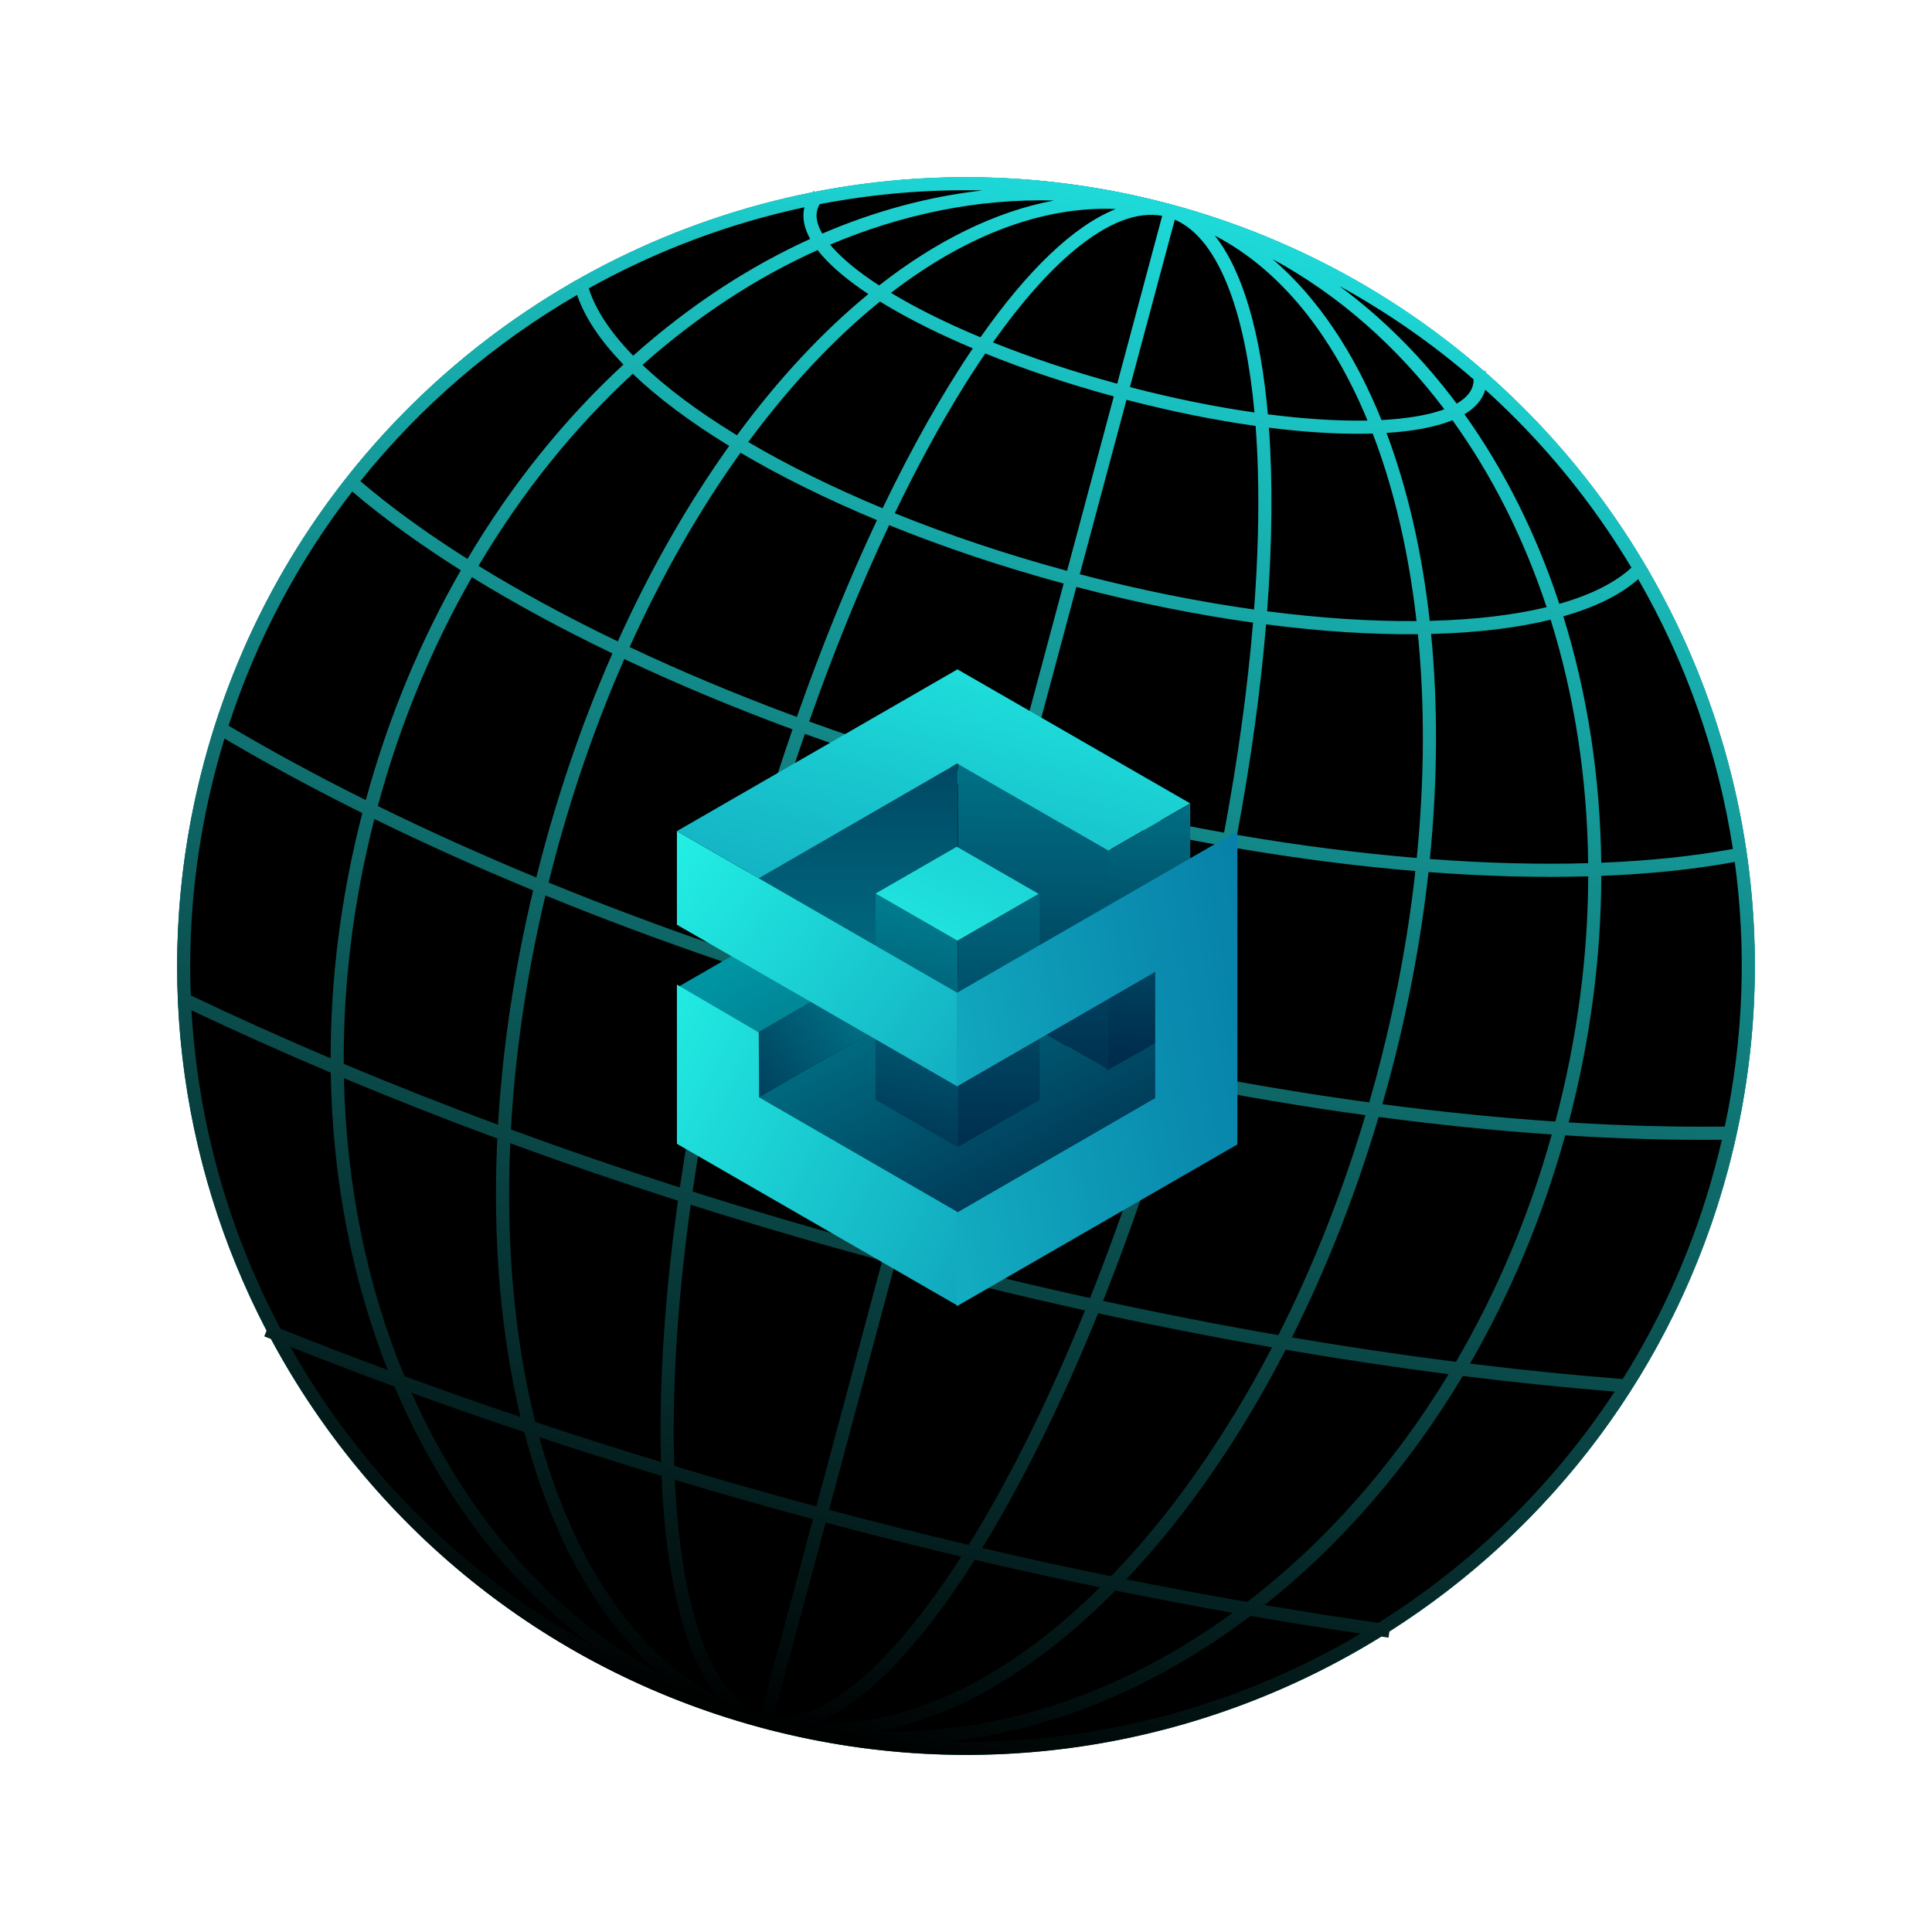 <svg width="246" height="246" viewBox="0 0 246 246" fill="none" xmlns="http://www.w3.org/2000/svg">
<g filter="url(#filter0_d_9613_32919)">
<circle cx="123.001" cy="123.002" r="100.428" transform="rotate(15 123.001 123.002)" fill="black"/>
<circle cx="123.001" cy="123.002" r="99.928" transform="rotate(15 123.001 123.002)" stroke="#1DDAD9"/>
</g>
<path fill-rule="evenodd" clip-rule="evenodd" d="M148.734 136.027C149.274 134.143 149.802 132.24 150.317 130.319C152.389 122.586 154.131 114.998 155.549 107.664C147.186 106.183 138.546 104.285 129.758 101.961L122.287 129.845C131.24 132.222 140.079 134.281 148.734 136.027ZM148.267 137.641C139.619 135.893 130.792 133.835 121.853 131.462L114.382 159.345C122.605 161.533 130.754 163.51 138.796 165.279C142.197 156.745 145.397 147.464 148.267 137.641ZM120.236 131.03L112.765 158.913C104.386 156.659 96.183 154.254 88.185 151.718C89.506 142.627 91.375 132.99 93.801 123.047C102.311 125.907 111.143 128.581 120.236 131.03ZM112.332 160.53C104.023 158.294 95.885 155.911 87.946 153.398C86.267 165.489 85.571 176.571 85.838 186.065C85.843 186.266 85.849 186.466 85.856 186.665C91.8 188.452 97.834 190.17 103.949 191.815L112.332 160.53ZM103.516 193.432C97.574 191.834 91.708 190.166 85.926 188.433C86.312 196.759 87.479 203.668 89.361 208.788C91.315 214.102 93.906 217.154 96.876 218.213L103.516 193.432ZM84.166 186.154C83.891 176.473 84.606 165.183 86.328 152.883C79.03 150.549 71.903 148.107 64.97 145.57C64.404 158.499 65.521 170.531 68.136 180.976C68.142 181.003 68.149 181.03 68.156 181.057C73.413 182.81 78.752 184.51 84.166 186.154ZM68.664 182.989C73.777 184.684 78.967 186.33 84.228 187.922C84.768 200.849 87.146 210.715 91.32 216.003C80.85 210.547 73.014 198.853 68.664 182.989ZM66.278 180.427C63.754 169.893 62.713 157.851 63.322 144.964C56.62 142.487 50.103 139.922 43.791 137.284C44.083 150.933 46.773 163.838 51.497 175.231C56.345 177.008 61.274 178.741 66.278 180.427ZM52.404 177.344C57.117 179.057 61.904 180.728 66.761 182.355C70.214 195.558 76.066 206.238 83.972 213.018C70.191 205.543 59.342 192.959 52.404 177.344ZM49.376 174.449C44.849 162.994 42.321 150.123 42.113 136.579C36 133.997 30.082 131.346 24.379 128.639C25.196 142.969 29.142 156.779 35.706 169.18C40.184 170.973 44.743 172.731 49.376 174.449ZM36.964 171.483C41.316 173.207 45.741 174.898 50.236 176.551C55.968 190.098 64.557 201.537 75.449 209.581C59.049 200.591 45.854 187.256 36.964 171.483ZM33.943 169.423L33.647 170.156C33.937 170.273 34.226 170.39 34.516 170.506C47.082 193.901 68.841 212.289 96.436 219.853L96.436 219.855L96.706 219.927L96.824 219.959L97.007 220.008L97.175 220.053L97.308 220.088L98.052 220.288L98.054 220.283C125.579 227.347 153.426 222.28 175.876 208.383C176.184 208.427 176.493 208.471 176.801 208.514L176.91 207.734C197.386 194.714 213.231 174.28 220.006 148.994C227.212 122.101 222.789 94.831 209.82 72.524L209.862 72.475L209.721 72.353C204.297 63.066 197.389 54.642 189.222 47.47C189.204 47.375 189.184 47.28 189.161 47.185L188.952 47.234C177.888 37.589 164.53 30.231 149.43 26.113C149.308 26.079 149.186 26.045 149.063 26.012L148.995 25.993L148.928 25.976C148.803 25.942 148.678 25.91 148.552 25.878C133.408 21.892 118.155 21.588 103.744 24.413L103.597 24.275C103.534 24.342 103.474 24.41 103.415 24.478C92.763 26.604 82.576 30.441 73.24 35.767L73.021 35.809L73.035 35.884C50.657 48.719 33.197 70.121 25.993 97.009C19.218 122.293 22.722 147.91 33.943 169.423ZM175.509 206.64C187.394 199.181 197.717 189.195 205.59 177.192C199.295 176.684 192.842 176.021 186.254 175.201C179.302 186.826 170.677 196.709 161.028 204.367C165.902 205.196 170.731 205.953 175.509 206.64ZM158.8 203.983C168.589 196.479 177.371 186.647 184.449 174.972C177.665 174.101 170.74 173.064 163.7 171.859C157.784 183.324 150.861 193.233 143.407 201.094C148.582 202.135 153.715 203.098 158.8 203.983ZM142.025 202.522C147.043 203.541 152.023 204.487 156.958 205.36C143.146 215.411 127.463 220.884 111.794 220.47C122.029 218.55 132.435 212.227 142.025 202.522ZM141.466 200.7C141.486 200.68 141.505 200.66 141.524 200.64C149.011 192.902 155.995 183.04 161.969 171.56C154.699 170.291 147.307 168.843 139.821 167.216C135.162 178.729 130.136 188.864 125.058 197.111C130.567 198.394 136.039 199.59 141.466 200.7ZM124.121 198.611C129.47 199.862 134.786 201.031 140.06 202.12C128.363 213.68 115.734 219.889 103.941 219.383C110.198 216.889 117.19 209.534 124.121 198.611ZM122.395 198.205C117.896 205.222 113.432 210.622 109.242 214.115C105.117 217.553 101.513 218.942 98.507 218.592L105.133 193.864C110.919 195.404 116.676 196.851 122.395 198.205ZM123.339 196.708C117.453 195.32 111.525 193.834 105.566 192.247L113.949 160.962C122.103 163.131 130.185 165.094 138.162 166.853C133.571 178.163 128.632 188.109 123.655 196.198C123.549 196.369 123.444 196.539 123.339 196.708ZM159.233 205.757C163.954 206.573 168.634 207.322 173.268 208.005C157.678 217.223 139.576 222.174 120.871 221.756C134.33 220.237 147.492 214.625 159.233 205.757ZM92.21 122.509C89.78 132.446 87.902 142.091 86.568 151.203C79.214 148.847 72.036 146.38 65.056 143.819C65.584 134.261 67.025 124.237 69.453 114.019C76.724 116.985 84.326 119.826 92.21 122.509ZM67.886 113.375C65.443 123.588 63.975 133.624 63.414 143.213C56.669 140.712 50.112 138.122 43.766 135.459C43.708 125.351 44.961 114.856 47.67 104.283C54.057 107.411 60.81 110.452 67.886 113.375ZM46.136 103.527C43.401 114.087 42.1 124.6 42.099 134.756C35.955 132.149 30.012 129.474 24.289 126.742C23.927 117.103 24.982 107.247 27.61 97.442C27.916 96.298 28.242 95.164 28.585 94.04C34.048 97.265 39.913 100.437 46.136 103.527ZM164.495 170.297C171.586 171.503 178.557 172.538 185.383 173.404C190.487 164.679 194.649 154.964 197.589 144.454C190.496 143.97 183.128 143.226 175.541 142.221C172.55 152.286 168.804 161.711 164.495 170.297ZM187.178 173.628C193.805 174.444 200.292 175.098 206.616 175.594C211.748 167.428 215.762 158.365 218.389 148.561C218.696 147.416 218.981 146.271 219.245 145.125C212.901 145.187 206.233 145.001 199.296 144.566C196.385 155.078 192.255 164.833 187.178 173.628ZM140.453 165.641C147.998 167.277 155.447 168.729 162.77 170C167.092 161.459 170.856 152.057 173.862 141.994C166.084 140.928 158.082 139.588 149.915 137.97C147.05 147.791 143.855 157.082 140.453 165.641ZM120.67 129.413L128.141 101.529C119.199 99.116 110.609 96.397 102.483 93.446C100.044 100.506 97.759 107.948 95.687 115.681C95.172 117.602 94.678 119.515 94.203 121.417C102.719 124.281 111.561 126.96 120.67 129.413ZM92.613 120.878C93.079 119.011 93.565 117.133 94.07 115.248C96.154 107.47 98.454 99.98 100.911 92.87C93.322 90.066 86.15 87.061 79.492 83.919C76.066 91.723 73.1 100.124 70.724 108.992C70.421 110.121 70.13 111.249 69.852 112.374C77.119 115.344 84.723 118.19 92.613 120.878ZM68.287 111.73C61.218 108.804 54.475 105.761 48.105 102.632C50.961 92.066 55.049 82.289 60.089 73.495C65.484 76.819 71.478 80.074 77.98 83.199C74.509 91.099 71.508 99.597 69.107 108.559C68.823 109.617 68.55 110.675 68.287 111.73ZM46.575 101.876C49.466 91.292 53.591 81.469 58.676 72.614C53.443 69.314 48.804 65.951 44.85 62.585C38.081 71.333 32.693 81.352 29.102 92.402C34.534 95.62 40.373 98.788 46.575 101.876ZM174.339 140.37C166.562 139.309 158.556 137.973 150.381 136.356C150.911 134.506 151.429 132.637 151.934 130.752C154.018 122.975 155.771 115.338 157.198 107.952C165.171 109.317 172.882 110.3 180.218 110.908C179.283 119.38 177.651 128.138 175.275 137.007C174.972 138.135 174.66 139.257 174.339 140.37ZM198.039 142.807C190.959 142.331 183.599 141.595 176.016 140.595C176.316 139.55 176.608 138.498 176.892 137.44C179.293 128.477 180.943 119.618 181.887 111.041C189.079 111.585 195.895 111.763 202.228 111.582C202.196 121.717 200.847 132.228 198.039 142.807ZM219.617 143.447C213.301 143.519 206.658 143.343 199.741 142.916C202.529 132.305 203.868 121.737 203.893 111.526C210.077 111.284 215.778 110.691 220.887 109.753C222.375 120.713 222.032 132.083 219.617 143.447ZM157.511 106.307C165.445 107.665 173.11 108.641 180.393 109.243C181.395 99.227 181.417 89.631 180.54 80.752C174.633 80.809 168.122 80.397 161.209 79.501C160.512 87.854 159.281 96.867 157.511 106.307ZM182.062 109.375C189.199 109.914 195.955 110.089 202.221 109.908C202.099 98.985 200.445 88.521 197.442 78.907C193.126 79.964 188.019 80.569 182.324 80.72L182.219 80.722C183.093 89.671 183.065 99.32 182.062 109.375ZM203.885 109.851C209.997 109.61 215.62 109.022 220.648 108.095C218.782 95.919 214.654 84.279 208.596 73.749C206.328 75.747 203.138 77.294 199.265 78.42L199.193 78.441L199.056 78.48C202.089 88.231 203.756 98.821 203.885 109.851ZM130.191 100.344C138.947 102.66 147.547 104.548 155.862 106.02C157.631 96.59 158.857 87.597 159.548 79.278C152.383 78.279 144.811 76.769 137.054 74.733L130.191 100.344ZM135.436 74.302L128.574 99.912C119.664 97.508 111.114 94.8 103.034 91.866C106.217 82.815 109.652 74.415 113.212 66.865C120.053 69.637 127.526 72.159 135.436 74.302ZM111.662 66.228C108.09 73.81 104.649 82.23 101.463 91.29C93.91 88.498 86.783 85.51 80.173 82.39C84.313 73.215 89.091 64.895 94.289 57.645C99.378 60.648 105.225 63.547 111.662 66.228ZM92.849 56.78C87.619 64.092 82.82 72.461 78.662 81.669C72.209 78.566 66.27 75.339 60.932 72.049C66.499 62.652 73.161 54.419 80.567 47.595C83.776 50.666 87.894 53.742 92.747 56.718L92.849 56.78ZM79.382 46.418C71.883 53.345 65.146 61.682 59.52 71.168C54.349 67.904 49.776 64.584 45.886 61.269C53.586 51.66 62.978 43.646 73.484 37.557C74.451 40.417 76.438 43.348 79.225 46.256C79.277 46.31 79.33 46.364 79.382 46.418ZM137.487 73.117C145.149 75.127 152.619 76.618 159.68 77.606C160.158 71.272 160.318 65.345 160.166 59.934C160.111 57.959 160.014 56.056 159.876 54.232C154.738 53.512 149.182 52.403 143.438 50.905L137.487 73.117ZM180.363 79.079C174.559 79.127 168.152 78.716 161.342 77.831C161.995 69.217 162.069 61.338 161.571 54.457C165.984 55.012 170.058 55.269 173.638 55.229C174.026 55.225 174.408 55.217 174.786 55.205C175.967 58.278 176.995 61.557 177.863 65.023C178.969 69.442 179.807 74.144 180.363 79.079ZM196.928 77.31C192.784 78.312 187.842 78.899 182.28 79.046L182.045 79.052C181.068 70.278 179.21 62.208 176.544 55.124C179.478 54.939 182.013 54.516 184.027 53.842C184.34 53.737 184.644 53.625 184.938 53.505C189.977 60.496 194.021 68.532 196.928 77.31ZM207.73 72.275C205.715 74.145 202.702 75.678 198.798 76.813C198.714 76.837 198.63 76.862 198.546 76.885C195.621 68.008 191.551 59.859 186.469 52.749C187.792 51.954 188.744 50.929 189.127 49.627C196.452 56.24 202.711 63.889 207.73 72.275ZM74.97 36.713C75.782 39.337 77.624 42.167 80.434 45.097C80.496 45.162 80.559 45.227 80.622 45.292C87.596 39.064 95.198 34.04 103.158 30.422C102.41 29.074 102.1 27.712 102.419 26.394C92.764 28.459 83.514 31.956 74.97 36.713ZM93.835 55.421C93.764 55.377 93.693 55.334 93.622 55.291C88.882 52.384 84.897 49.407 81.811 46.468C88.719 40.318 96.243 35.379 104.105 31.843C104.3 32.095 104.508 32.345 104.728 32.594C106.135 34.184 108.118 35.818 110.566 37.445C104.714 42.247 99.069 48.309 93.835 55.421ZM112.382 64.715C106.039 62.077 100.283 59.229 95.278 56.285C98.228 52.288 101.306 48.633 104.474 45.358C106.959 42.79 109.489 40.465 112.048 38.395C112.37 38.593 112.698 38.792 113.032 38.99C116.113 40.815 119.771 42.63 123.871 44.356C120 50.067 116.124 56.928 112.382 64.715ZM113.933 65.351C116.688 59.625 119.512 54.412 122.349 49.801C123.385 48.118 124.42 46.52 125.452 45.008C130.393 47.007 135.922 48.87 141.821 50.474L135.87 72.685C128.054 70.568 120.679 68.08 113.933 65.351ZM173.619 53.555C173.789 53.553 173.958 53.551 174.125 53.547C169.563 42.494 162.945 34.306 154.686 30C158.265 34.536 160.524 42.439 161.435 52.752C165.913 53.329 170.029 53.596 173.619 53.555ZM183.496 52.255C183.637 52.208 183.775 52.159 183.908 52.11C177.881 44.129 170.517 37.597 162.044 32.996C167.798 37.936 172.462 44.943 175.905 53.484C178.977 53.324 181.544 52.908 183.496 52.255ZM187.539 49.091C187.606 48.841 187.637 48.58 187.631 48.304C182.426 43.794 176.709 39.797 170.538 36.416C176.155 40.564 181.16 45.615 185.477 51.392C186.655 50.715 187.314 49.929 187.539 49.091ZM104.062 26.723C104.129 26.474 104.233 26.232 104.375 25.996C111.132 24.694 118.076 24.091 125.104 24.246C118.171 25.031 111.317 26.901 104.695 29.743C104.015 28.57 103.838 27.561 104.062 26.723ZM105.982 31.485C107.345 33.027 109.36 34.67 111.939 36.344C119.193 30.667 126.738 26.931 134.193 25.531C124.552 25.277 114.906 27.252 105.694 31.15C105.786 31.261 105.882 31.372 105.982 31.485ZM113.885 37.55C116.975 39.38 120.674 41.208 124.842 42.948C130.788 34.47 136.697 28.754 142.065 26.616C132.758 26.214 122.929 29.995 113.449 37.289C113.593 37.376 113.738 37.463 113.885 37.55ZM126.431 43.598C131.21 45.514 136.55 47.306 142.254 48.858L147.982 27.48C144.882 26.912 141.112 28.26 136.762 31.885C133.45 34.645 129.967 38.598 126.431 43.598ZM149.585 27.967L143.872 49.288C149.42 50.735 154.777 51.811 159.733 52.521C159.171 46.423 158.131 41.258 156.643 37.212C154.79 32.172 152.363 29.166 149.585 27.967Z" fill="url(#paint0_linear_9613_32919)"/>
<path d="M141.135 123.422C148.474 119.327 155.001 115.596 155.001 115.596L121.957 97.27V133.436C123.133 133.031 126.093 131.571 129.782 129.666L141.216 136.275V123.422H141.135Z" fill="url(#paint1_linear_9613_32919)"/>
<path d="M121.912 97.27L88.827 114.258C88.827 114.258 117.736 130.76 121.912 132.139V97.27Z" fill="url(#paint2_linear_9613_32919)"/>
<path d="M141.134 136.234L121.835 125.125L96.575 139.721L121.875 154.358L147.216 139.721V132.666L141.134 136.234Z" fill="url(#paint3_linear_9613_32919)"/>
<path d="M111.489 113.771V140.045L121.909 146.045V119.812L111.489 113.771Z" fill="url(#paint4_linear_9613_32919)"/>
<path d="M121.957 119.812V146.045L132.377 140.045V113.771L121.957 119.812Z" fill="url(#paint5_linear_9613_32919)"/>
<path d="M106.144 125.936L96.575 131.45V139.721L112.185 130.72L106.144 125.936Z" fill="url(#paint6_linear_9613_32919)"/>
<path d="M106.626 125.651L96.571 131.449L86.435 125.611L96.49 119.813L106.626 125.651Z" fill="url(#paint7_linear_9613_32919)"/>
<path d="M86.192 105.825V117.746L121.913 138.343V126.422L86.192 105.825Z" fill="url(#paint8_linear_9613_32919)"/>
<path d="M96.612 131.45L86.192 125.369V145.641L121.913 166.238V154.318L96.653 139.722L96.612 131.45Z" fill="url(#paint9_linear_9613_32919)"/>
<path d="M121.913 85.228L86.192 105.825L96.612 111.826L121.872 97.229L141.131 108.298L151.551 102.298L121.913 85.228Z" fill="url(#paint10_linear_9613_32919)"/>
<path d="M111.489 113.772L121.909 119.772L132.248 113.812L121.828 107.812L111.489 113.772Z" fill="url(#paint11_linear_9613_32919)"/>
<path d="M141.128 108.338V136.233L151.548 130.232V102.337L141.128 108.338Z" fill="url(#paint12_linear_9613_32919)"/>
<path d="M121.833 126.422V138.343L147.093 123.746V139.802L121.833 154.399V166.319L157.553 145.722V105.825L121.833 126.422Z" fill="url(#paint13_linear_9613_32919)"/>
<defs>
<filter id="filter0_d_9613_32919" x="2.548" y="2.548" width="240.906" height="240.907" filterUnits="userSpaceOnUse" color-interpolation-filters="sRGB">
<feFlood flood-opacity="0" result="BackgroundImageFix"/>
<feColorMatrix in="SourceAlpha" type="matrix" values="0 0 0 0 0 0 0 0 0 0 0 0 0 0 0 0 0 0 127 0" result="hardAlpha"/>
<feOffset/>
<feGaussianBlur stdDeviation="10"/>
<feComposite in2="hardAlpha" operator="out"/>
<feColorMatrix type="matrix" values="0 0 0 0 0.106 0 0 0 0 0.82 0 0 0 0 0.831 0 0 0 0.5 0"/>
<feBlend mode="normal" in2="BackgroundImageFix" result="effect1_dropShadow_9613_32919"/>
<feBlend mode="normal" in="SourceGraphic" in2="effect1_dropShadow_9613_32919" result="shape"/>
</filter>
<linearGradient id="paint0_linear_9613_32919" x1="148.993" y1="25.993" x2="97.007" y2="220.008" gradientUnits="userSpaceOnUse">
<stop stop-color="#1DDAD9"/>
<stop offset="1"/>
</linearGradient>
<linearGradient id="paint1_linear_9613_32919" x1="139.034" y1="74.648" x2="137.931" y2="137.855" gradientUnits="userSpaceOnUse">
<stop stop-color="#0098A6"/>
<stop offset="1" stop-color="#002D4D"/>
</linearGradient>
<linearGradient id="paint2_linear_9613_32919" x1="105.37" y1="155.082" x2="105.37" y2="77.698" gradientUnits="userSpaceOnUse">
<stop stop-color="#0098A6"/>
<stop offset="1" stop-color="#002D4D"/>
</linearGradient>
<linearGradient id="paint3_linear_9613_32919" x1="95.061" y1="85.134" x2="133.474" y2="158.224" gradientUnits="userSpaceOnUse">
<stop offset="0.27" stop-color="#0098A6"/>
<stop offset="1" stop-color="#002D4D"/>
</linearGradient>
<linearGradient id="paint4_linear_9613_32919" x1="121.47" y1="104.317" x2="113.04" y2="149.538" gradientUnits="userSpaceOnUse">
<stop stop-color="#0098A6"/>
<stop offset="1" stop-color="#002D4D"/>
</linearGradient>
<linearGradient id="paint5_linear_9613_32919" x1="127.167" y1="85.209" x2="127.167" y2="146.151" gradientUnits="userSpaceOnUse">
<stop stop-color="#0098A6"/>
<stop offset="1" stop-color="#002D4D"/>
</linearGradient>
<linearGradient id="paint6_linear_9613_32919" x1="130.538" y1="112.463" x2="89.895" y2="141.397" gradientUnits="userSpaceOnUse">
<stop offset="0.27" stop-color="#0098A6"/>
<stop offset="1" stop-color="#002D4D"/>
</linearGradient>
<linearGradient id="paint7_linear_9613_32919" x1="81.661" y1="98.638" x2="125.709" y2="178.602" gradientUnits="userSpaceOnUse">
<stop offset="0.27" stop-color="#0098A6"/>
<stop offset="1" stop-color="#002D4D"/>
</linearGradient>
<linearGradient id="paint8_linear_9613_32919" x1="66.243" y1="91.775" x2="180.869" y2="183.662" gradientUnits="userSpaceOnUse">
<stop offset="0.088" stop-color="#26FFED"/>
<stop offset="0.39" stop-color="#18C4CD"/>
<stop offset="0.631" stop-color="#0B90B1"/>
<stop offset="0.869" stop-color="#0370A0"/>
<stop offset="0.994" stop-color="#006499"/>
</linearGradient>
<linearGradient id="paint9_linear_9613_32919" x1="54.886" y1="120.844" x2="193" y2="190.959" gradientUnits="userSpaceOnUse">
<stop offset="0.098" stop-color="#26FFED"/>
<stop offset="0.381" stop-color="#18C4CD"/>
<stop offset="0.631" stop-color="#0B90B1"/>
<stop offset="0.869" stop-color="#0370A0"/>
<stop offset="0.993" stop-color="#006499"/>
</linearGradient>
<linearGradient id="paint10_linear_9613_32919" x1="129.35" y1="62.729" x2="96.575" y2="192.014" gradientUnits="userSpaceOnUse">
<stop stop-color="#26FFED"/>
<stop offset="0.315" stop-color="#18C4CD"/>
<stop offset="0.631" stop-color="#0B90B1"/>
<stop offset="0.869" stop-color="#0370A0"/>
<stop offset="1" stop-color="#006499"/>
</linearGradient>
<linearGradient id="paint11_linear_9613_32919" x1="107.507" y1="141.374" x2="183.138" y2="-3.872" gradientUnits="userSpaceOnUse">
<stop stop-color="#26FFED"/>
<stop offset="0.315" stop-color="#18C4CD"/>
<stop offset="0.631" stop-color="#0B90B1"/>
<stop offset="0.869" stop-color="#0370A0"/>
<stop offset="1" stop-color="#006499"/>
</linearGradient>
<linearGradient id="paint12_linear_9613_32919" x1="147.762" y1="81.927" x2="145.776" y2="134.03" gradientUnits="userSpaceOnUse">
<stop stop-color="#0098A6"/>
<stop offset="1" stop-color="#002D4D"/>
</linearGradient>
<linearGradient id="paint13_linear_9613_32919" x1="47.646" y1="152.302" x2="200.894" y2="125.281" gradientUnits="userSpaceOnUse">
<stop stop-color="#26FFED"/>
<stop offset="0.315" stop-color="#18C4CD"/>
<stop offset="0.631" stop-color="#0B90B1"/>
<stop offset="0.869" stop-color="#0370A0"/>
<stop offset="1" stop-color="#006499"/>
</linearGradient>
</defs>
</svg>
